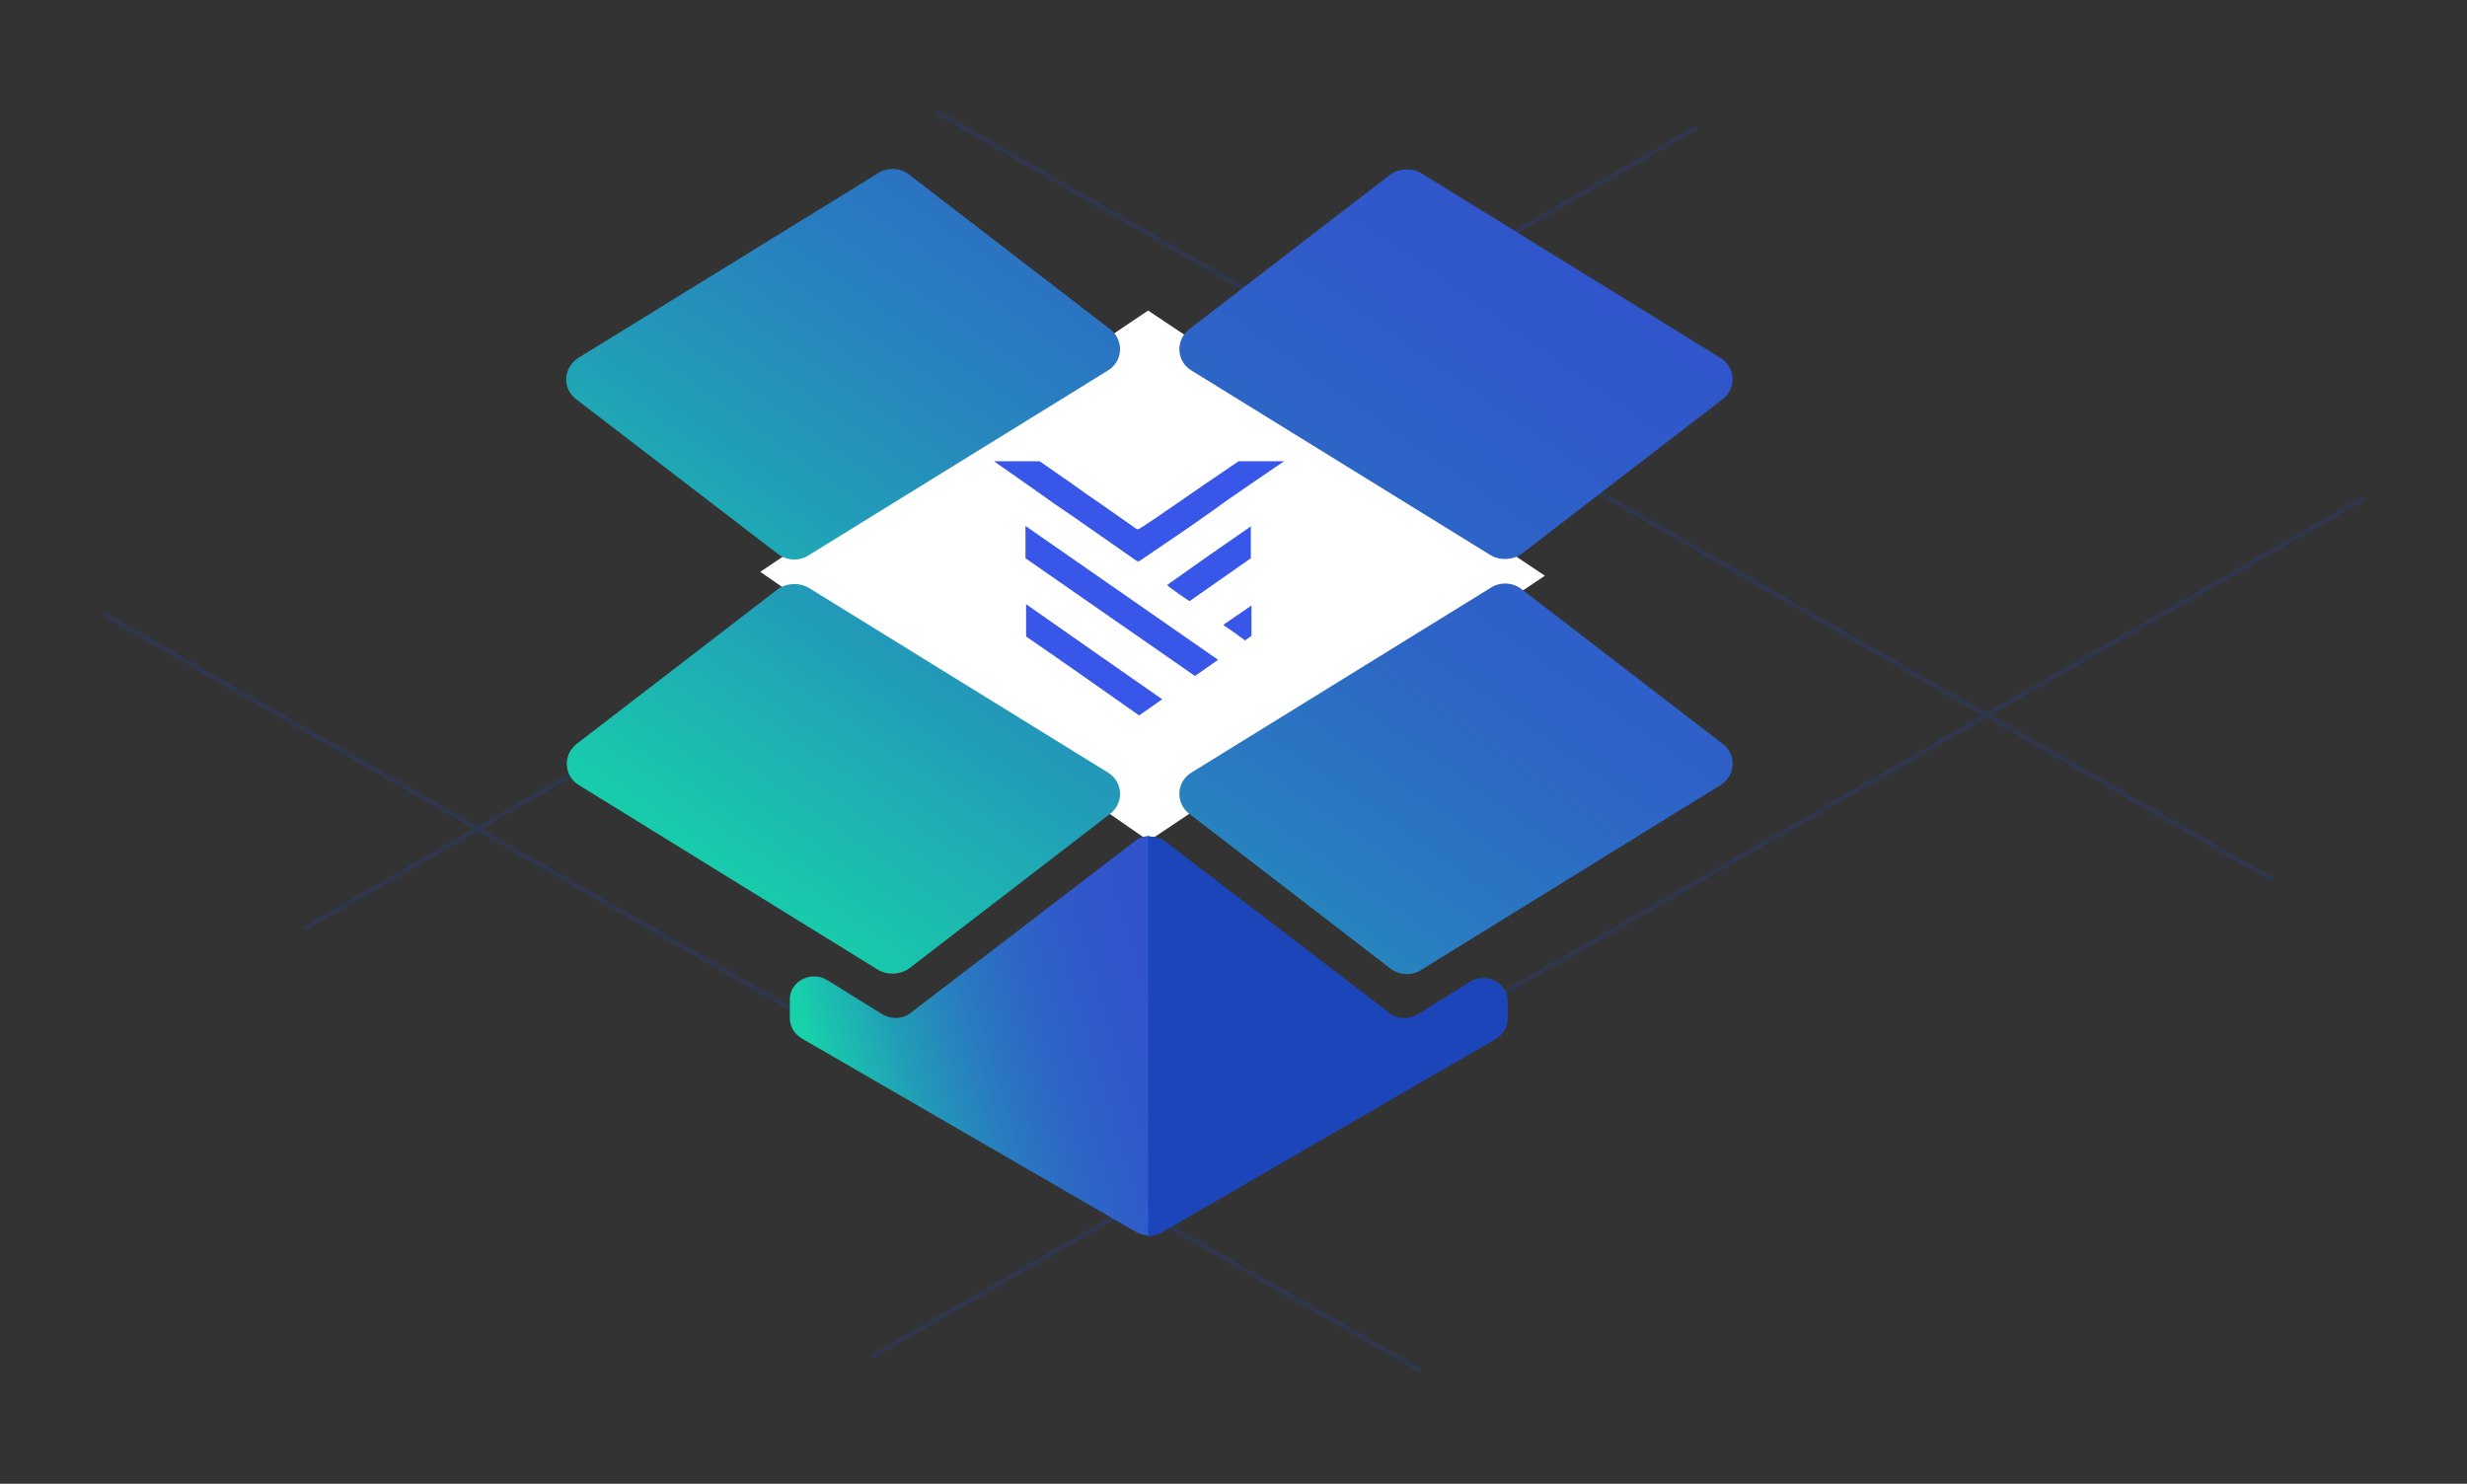 <svg xmlns="http://www.w3.org/2000/svg" xmlns:xlink="http://www.w3.org/1999/xlink" width="266" height="160" version="1.1" viewBox="0 0 266 160"><rect x="0" y="0" width="266" height="160" fill="#333333" stroke="none"/><title>perform-tx-url.inline copy</title><desc>Created with Sketch.</desc><defs><linearGradient id="linearGradient-1" x1="23.096%" x2="196.235%" y1="76.815%" y2="-95.877%"><stop offset="0%" stop-color="#17D1AA"/><stop offset="6.594%" stop-color="#1AC2AE"/><stop offset="26.51%" stop-color="#229BB8"/><stop offset="46.16%" stop-color="#297CC0"/><stop offset="65.25%" stop-color="#2D66C6"/><stop offset="83.49%" stop-color="#3059CA"/><stop offset="100%" stop-color="#3154CB"/></linearGradient><linearGradient id="linearGradient-2" x1="-51.021%" x2="121.479%" y1="150.53%" y2="-21.099%"><stop offset="0%" stop-color="#17D1AA"/><stop offset="6.594%" stop-color="#1AC2AE"/><stop offset="26.51%" stop-color="#229BB8"/><stop offset="46.16%" stop-color="#297CC0"/><stop offset="65.25%" stop-color="#2D66C6"/><stop offset="83.49%" stop-color="#3059CA"/><stop offset="100%" stop-color="#3154CB"/></linearGradient><linearGradient id="linearGradient-3" x1="-13.292%" x2="159.008%" y1="113.055%" y2="-58.574%"><stop offset="0%" stop-color="#17D1AA"/><stop offset="6.594%" stop-color="#1AC2AE"/><stop offset="26.51%" stop-color="#229BB8"/><stop offset="46.16%" stop-color="#297CC0"/><stop offset="65.25%" stop-color="#2D66C6"/><stop offset="83.49%" stop-color="#3059CA"/><stop offset="100%" stop-color="#3154CB"/></linearGradient><linearGradient id="linearGradient-4" x1="-88.149%" x2="84.99%" y1="187.784%" y2="15.092%"><stop offset="0%" stop-color="#17D1AA"/><stop offset="6.594%" stop-color="#1AC2AE"/><stop offset="26.51%" stop-color="#229BB8"/><stop offset="46.16%" stop-color="#297CC0"/><stop offset="65.25%" stop-color="#2D66C6"/><stop offset="83.49%" stop-color="#3059CA"/><stop offset="100%" stop-color="#3154CB"/></linearGradient><linearGradient id="linearGradient-5" x1="14.47%" x2="103.179%" y1="78.313%" y2="48.698%"><stop offset="0%" stop-color="#17D1AA"/><stop offset="6.594%" stop-color="#1AC2AE"/><stop offset="26.51%" stop-color="#229BB8"/><stop offset="46.16%" stop-color="#297CC0"/><stop offset="65.25%" stop-color="#2D66C6"/><stop offset="83.49%" stop-color="#3059CA"/><stop offset="100%" stop-color="#3154CB"/></linearGradient></defs><g id="-perform-tx-url.inline-copy" fill="none" fill-rule="evenodd" stroke="none" stroke-width="1"><g id="link-to-dropbox" transform="translate(11, 12)"><g id="Group-9" stroke="#1D45BA" stroke-width=".5" opacity=".202"><path id="Stroke-1" d="M82.942,134.324 L243.972,41.673"/><path id="Stroke-3" d="M21.749,88.161 L171.966,1.733"/><path id="Stroke-5" d="M90.037,0.102 L234.04,82.849"/><path id="Stroke-7" d="M0.082,54.145 L142.28,135.856"/></g><g id="link-to-dropbox.inline_link-to-dropbox" transform="translate(50, 6)"><g id="Layer_9"><g id="Group"><polygon id="Path" fill="#FFF" points="62.792 15.485 105.577 44.083 62.862 72.68 20.977 43.664"/><g id="Path" fill="#3857E8"><path d="M24.646,21.762 L22.154,23.506 C16.062,19.251 9.969,15.066 3.877,10.811 C3.877,10.811 3.877,10.742 3.877,10.742 L3.877,9.626 C3.877,9.277 3.877,8.858 3.877,8.51 L3.877,7.324 C10.8,12.137 17.723,16.949 24.646,21.762 Z" transform="translate(45.692, 31.388)"/><path d="M19.523,5.371 C18.415,6.138 17.308,6.905 16.2,7.603 C16.062,7.673 15.923,7.742 15.785,7.603 C14.4,6.626 13.085,5.72 11.7,4.743 C10.246,3.767 8.862,2.72 7.408,1.744 C6.715,1.256 6.023,0.767 5.4,0.349 L0.485,0.349 C0.762,0.558 0.969,0.698 1.177,0.837 C2.492,1.744 3.738,2.651 5.054,3.557 C6.3,4.464 7.615,5.371 8.862,6.208 C10.038,7.045 11.285,7.882 12.462,8.719 C13.569,9.486 14.746,10.323 15.854,11.09 C15.992,11.16 16.062,11.16 16.2,11.09 C17.1,10.463 18.069,9.835 18.969,9.207 C21.254,7.673 23.538,6.068 25.754,4.464 C27.415,3.348 29.077,2.162 30.738,1.046 C31.085,0.837 31.431,0.558 31.777,0.349 L26.862,0.349 C24.369,2.023 21.946,3.697 19.523,5.371 Z" transform="translate(45.692, 31.388)"/><path d="M3.946,15.764 C3.877,15.833 3.877,15.833 3.946,15.764 C3.946,16.043 3.946,16.322 3.946,16.531 L3.946,17.926 C3.946,18.344 3.946,18.763 3.946,19.182 C3.946,19.182 3.946,19.251 3.946,19.251 C8.031,22.041 12.046,24.901 16.131,27.761 C16.131,27.761 16.131,27.761 16.131,27.761 L18.623,26.017 C13.638,22.53 8.792,19.182 3.946,15.764 Z" transform="translate(45.692, 31.388)"/><path d="M28.246,7.324 C25.2,9.416 22.223,11.509 19.177,13.671 C19.246,13.741 19.246,13.741 19.246,13.811 C20.008,14.369 20.769,14.927 21.531,15.415 C21.531,15.415 21.6,15.415 21.6,15.415 C23.815,13.88 25.962,12.346 28.177,10.811 C28.177,10.811 28.177,10.742 28.177,10.742 L28.177,7.324 L28.246,7.324 Z" transform="translate(45.692, 31.388)"/><path d="M28.246,15.903 C27.208,16.601 26.238,17.298 25.2,17.996 C26.031,18.554 26.792,19.112 27.554,19.67 L28.246,19.182 L28.246,15.903 Z" transform="translate(45.692, 31.388)"/></g><path id="Path" fill="url(#linearGradient-1)" d="M58.431,65.287 L26.238,45.408 C25.2,44.78 23.815,44.85 22.846,45.547 L1.177,62.218 C-0.346,63.404 -0.208,65.705 1.454,66.682 L33.646,86.561 C34.685,87.189 36.069,87.119 37.038,86.421 L58.708,69.751 C60.231,68.565 60.092,66.263 58.431,65.287 Z"/><path id="Path" fill="url(#linearGradient-2)" d="M67.223,69.751 L88.892,86.421 C89.862,87.189 91.246,87.258 92.285,86.561 L124.477,66.682 C126.138,65.636 126.277,63.404 124.754,62.218 L103.085,45.547 C102.115,44.78 100.731,44.71 99.692,45.408 L67.5,65.287 C65.838,66.263 65.7,68.565 67.223,69.751 Z"/><path id="Path" fill="url(#linearGradient-3)" d="M58.708,17.507 L37.038,0.837 C36.069,0.07 34.685,2.77555756e-15 33.646,0.698 L1.385,20.577 C-0.277,21.623 -0.415,23.855 1.108,25.041 L22.846,41.711 C23.815,42.478 25.2,42.548 26.238,41.851 L58.431,21.972 C60.092,20.995 60.231,18.693 58.708,17.507 Z"/><path id="Path" fill="url(#linearGradient-4)" d="M124.477,20.577 L92.285,0.698 C91.246,0.07 89.862,0.14 88.892,0.837 L67.223,17.507 C65.7,18.693 65.838,20.995 67.5,21.972 L99.692,41.851 C100.731,42.478 102.115,42.409 103.085,41.711 L124.754,25.041 C126.277,23.855 126.138,21.553 124.477,20.577 Z"/><g id="Path"><path fill="url(#linearGradient-5)" d="M37.869,0.837 L13.638,19.391 C12.738,20.088 11.562,20.088 10.592,19.53 L4.638,15.833 C2.908,14.787 0.623,15.973 0.623,17.926 L0.623,19.949 C0.623,20.856 1.108,21.623 1.869,22.111 L38.008,43.036 C38.423,43.246 38.908,43.385 39.392,43.385 L39.392,0.279 C38.769,0.349 38.285,0.488 37.869,0.837 Z" transform="translate(23.538, 71.843)"/><path fill="#1D45BA" d="M73.938,16.043 L68.331,19.53 C67.362,20.088 66.185,20.088 65.285,19.391 L41.123,0.907 C40.569,0.488 39.877,0.349 39.254,0.349 L39.254,43.455 C39.738,43.455 40.223,43.315 40.638,43.106 L76.777,22.181 C77.538,21.693 78.023,20.925 78.023,20.019 L78.023,18.135 C78.023,16.112 75.669,14.927 73.938,16.043 Z" transform="translate(23.538, 71.843)"/></g></g></g></g></g></g></svg>